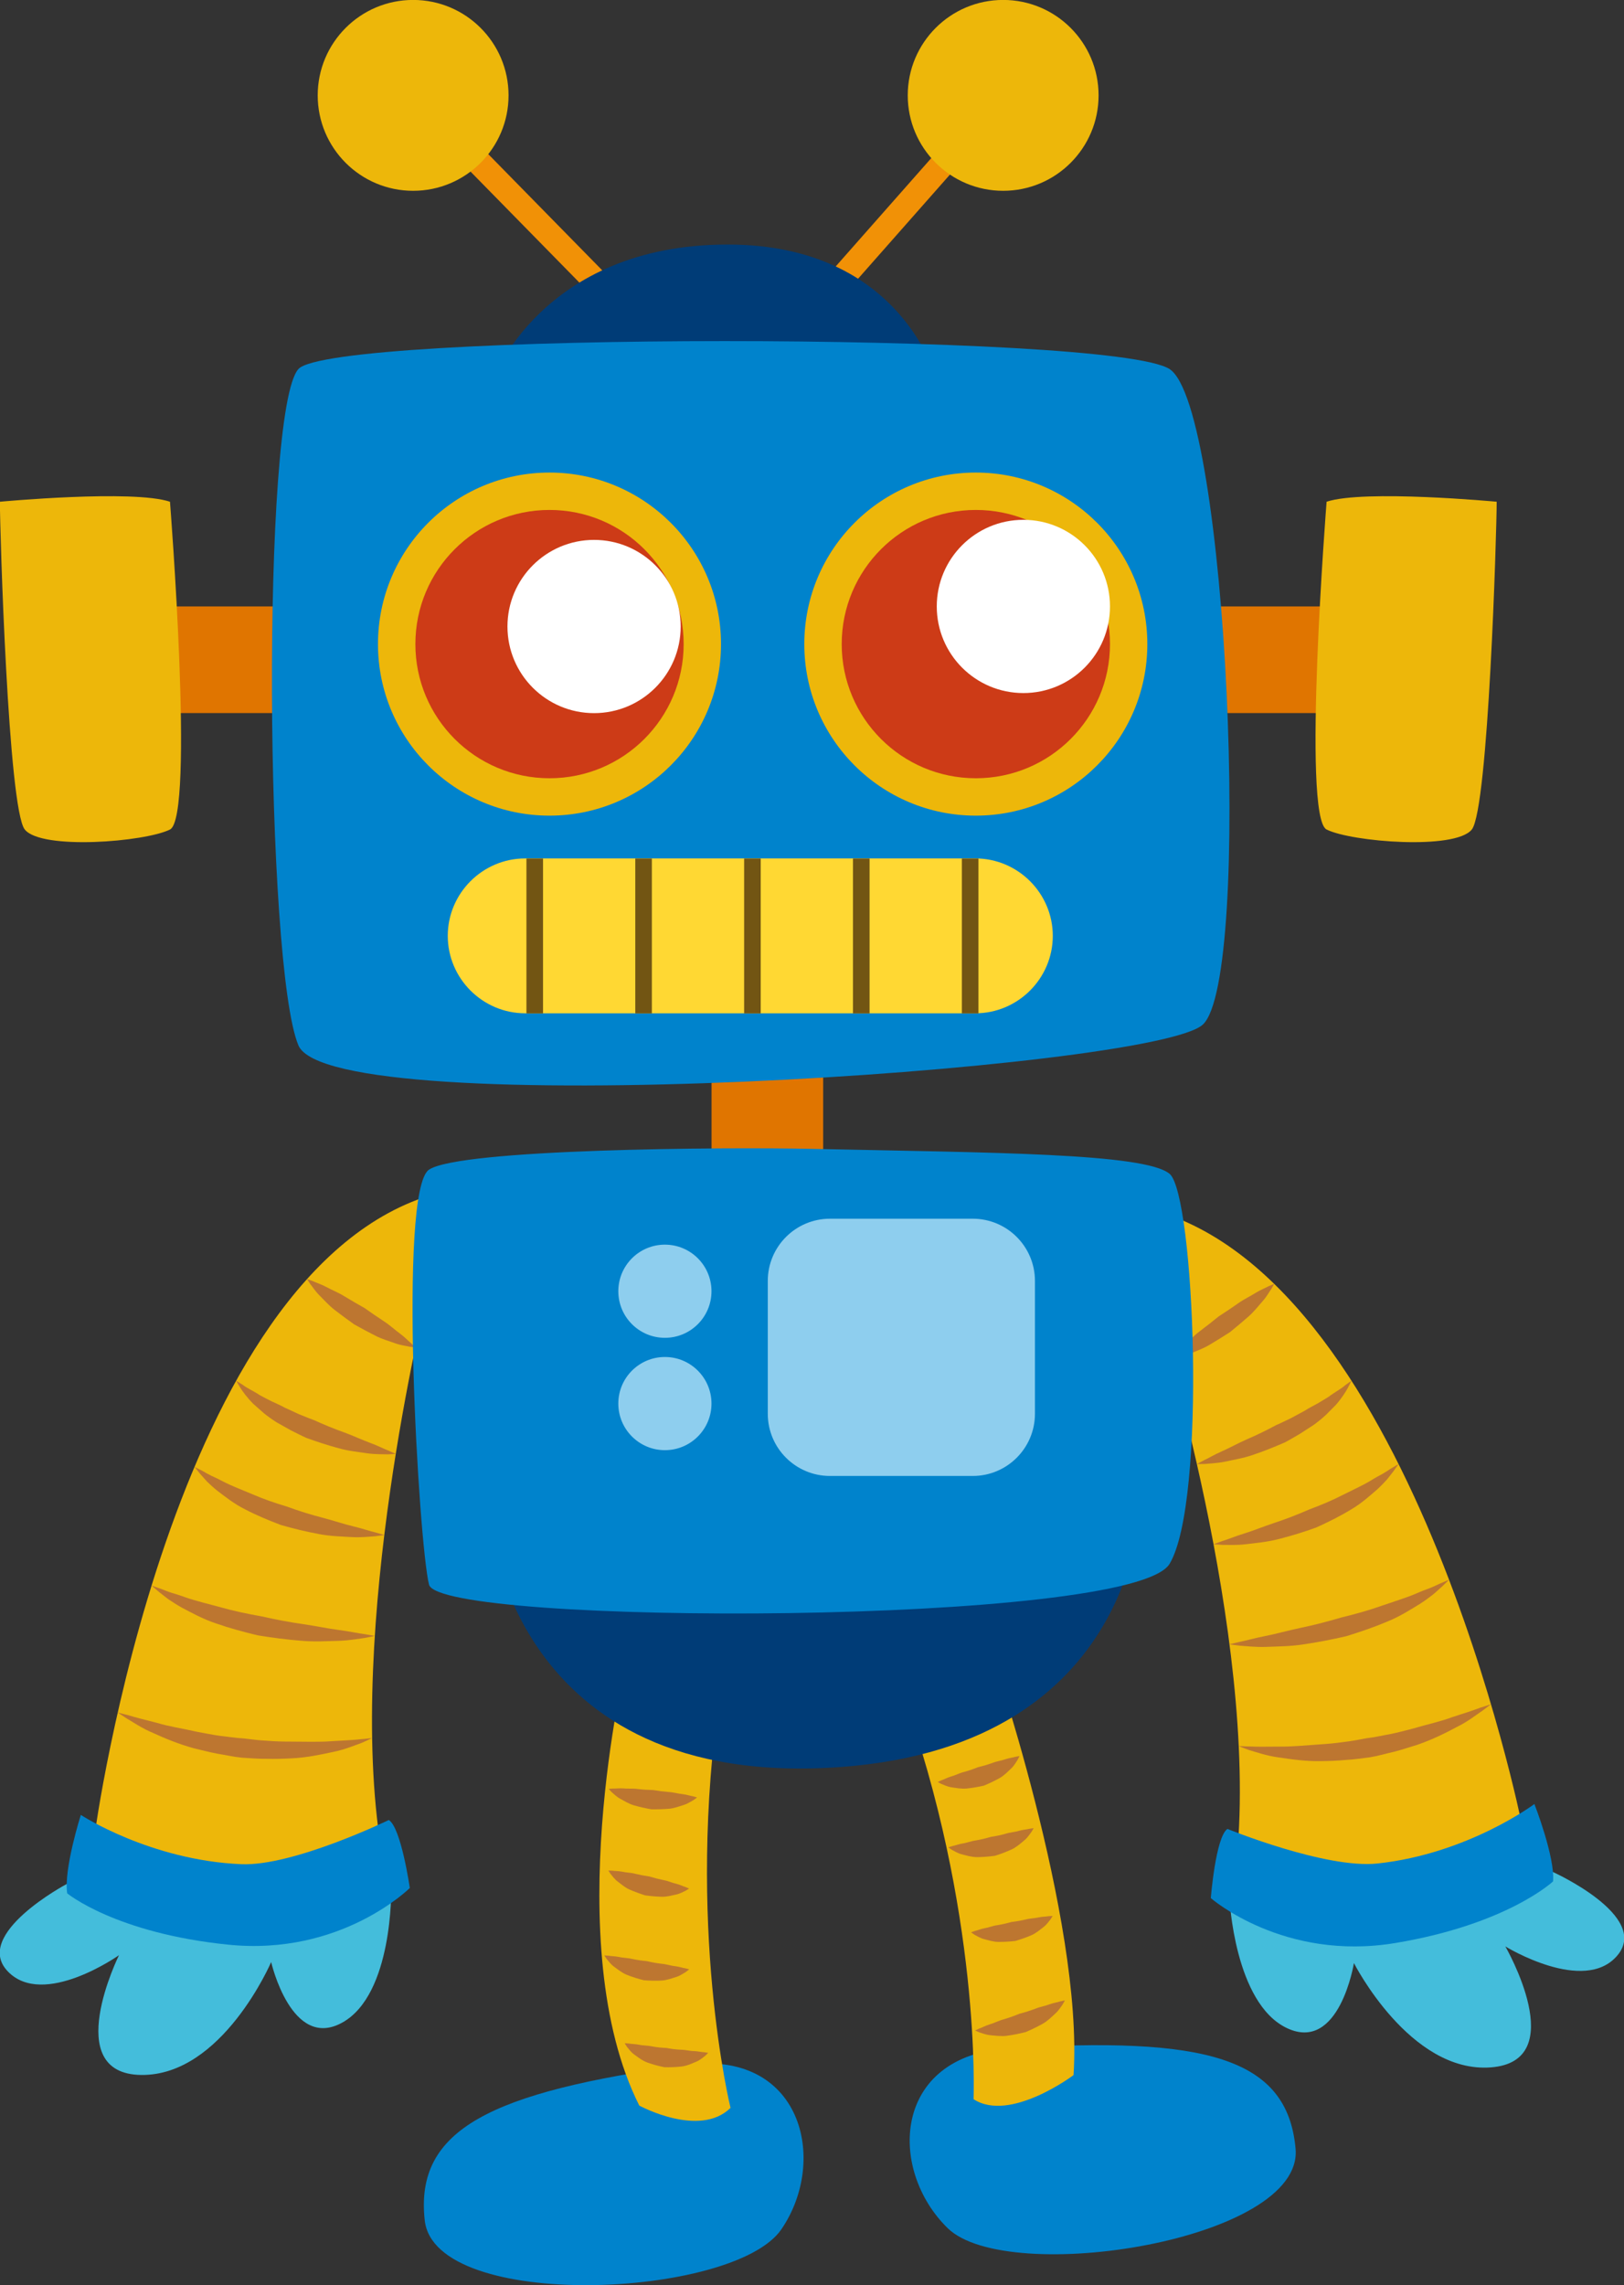 <?xml version="1.0" encoding="UTF-8" standalone="no"?>
<!-- Created with Inkscape (http://www.inkscape.org/) -->

<svg
   xmlns:dc="http://purl.org/dc/elements/1.1/"
   xmlns:cc="http://creativecommons.org/ns#"
   xmlns:rdf="http://www.w3.org/1999/02/22-rdf-syntax-ns#"
   xmlns:svg="http://www.w3.org/2000/svg"
   xmlns="http://www.w3.org/2000/svg"
   xmlns:sodipodi="http://sodipodi.sourceforge.net/DTD/sodipodi-0.dtd"
   xmlns:inkscape="http://www.inkscape.org/namespaces/inkscape"
   width="69.093mm"
   height="97.202mm"
   viewBox="0 0 69.093 97.202"
   version="1.1"
   id="svg2050"
   inkscape:version="0.92.3 (2405546, 2018-03-11)"
   sodipodi:docname="toyRobot.sv.svg">
  <rect x="0" y="0" width="69.093" height="97.202" fill="#333333" stroke="none"/>
  <defs
     id="defs2044">
    <clipPath
       clipPathUnits="userSpaceOnUse"
       id="clipPath892">
      <path
         d="M 0,800 H 800 V 0 H 0 Z"
         id="path890"
         inkscape:connector-curvature="0" />
    </clipPath>
  </defs>
  <sodipodi:namedview
     id="base"
     pagecolor="#ffffff"
     bordercolor="#666666"
     borderopacity="1.0"
     inkscape:pageopacity="0.0"
     inkscape:pageshadow="2"
     inkscape:zoom="0.35"
     inkscape:cx="-21.618123"
     inkscape:cy="25.417276"
     inkscape:document-units="mm"
     inkscape:current-layer="layer1"
     showgrid="false"
     fit-margin-top="0"
     fit-margin-left="0"
     fit-margin-right="0"
     fit-margin-bottom="0"
     inkscape:window-width="1366"
     inkscape:window-height="705"
     inkscape:window-x="-8"
     inkscape:window-y="-8"
     inkscape:window-maximized="1" />
  <g
     inkscape:label="Layer 1"
     inkscape:groupmode="layer"
     id="layer1"
     transform="translate(11.289,-58.357)">
    <g
       id="g4413">
      <g
         transform="matrix(0.353,0,0,-0.353,41.019,139.099)"
         id="g368">
        <path
           inkscape:connector-curvature="0"
           id="path370"
           style="fill:#44bddb;fill-opacity:1;fill-rule:nonzero;stroke:none"
           d="m 0,0 c 0,0 0.583,-12.662 6.917,-15.662 6.333,-3 8.083,7.831 8.083,7.831 0,0 6.75,-13.308 16.5,-12.569 9.75,0.738 1.75,14.574 1.75,14.574 0,0 9.5,-5.836 13.5,-1.086 4,4.75 -7.766,10.055 -7.766,10.055 z" />
      </g>
      <g
         transform="matrix(0.353,0,0,-0.353,37.932,114.187)"
         id="g372">
        <path
           inkscape:connector-curvature="0"
           id="path374"
           style="fill:#edb70a;fill-opacity:1;fill-rule:nonzero;stroke:none"
           d="m 0,0 c 0,0 12.255,-38.781 9.627,-65.781 0,0 20.873,-8.5 34.373,4 0,0 -13.55,67.637 -46.012,74.5 z" />
      </g>
      <g
         transform="matrix(0.353,0,0,-0.353,40.225,139.099)"
         id="g376">
        <path
           inkscape:connector-curvature="0"
           id="path378"
           style="fill:#0083cc;fill-opacity:1;fill-rule:nonzero;stroke:none"
           d="M 0,0 C 0,0 0.576,7.335 2,8.338 2,8.338 13.843,3.501 20.083,4.169 31,5.338 39,11.338 39,11.338 c 0,0 2.5,-6.396 2.25,-9.323 0,0 -5.5,-5.177 -19,-7.427 C 8.75,-7.662 0,0 0,0" />
      </g>
      <g
         transform="matrix(0.353,0,0,-0.353,41.412,132.628)"
         id="g380">
        <path
           inkscape:connector-curvature="0"
           id="path382"
           style="fill:#bd7630;fill-opacity:1;fill-rule:nonzero;stroke:none"
           d="m 0,0 c 0,0 0.498,-0.047 1.364,-0.059 0.861,-0.049 2.092,-0.021 3.548,-0.015 1.457,-0.022 3.15,0.146 4.947,0.27 0.9,0.057 1.827,0.141 2.764,0.279 0.941,0.097 1.882,0.294 2.825,0.465 0.955,0.104 1.888,0.334 2.822,0.492 0.927,0.183 1.822,0.446 2.7,0.656 1.724,0.516 3.399,0.864 4.761,1.386 1.393,0.445 2.565,0.825 3.372,1.135 0.832,0.267 1.308,0.419 1.308,0.419 0,0 -0.399,-0.298 -1.098,-0.821 C 28.589,3.729 27.601,2.925 26.25,2.27 24.929,1.557 23.345,0.774 21.561,0.153 20.658,-0.116 19.735,-0.439 18.773,-0.684 17.807,-0.903 16.836,-1.195 15.84,-1.36 14.838,-1.487 13.841,-1.638 12.848,-1.688 11.859,-1.78 10.884,-1.815 9.94,-1.825 8.05,-1.867 6.294,-1.597 4.809,-1.38 3.318,-1.173 2.118,-0.741 1.282,-0.505 0.454,-0.206 0,0 0,0" />
      </g>
      <g
         transform="matrix(0.353,0,0,-0.353,41.019,128.302)"
         id="g384">
        <path
           inkscape:connector-curvature="0"
           id="path386"
           style="fill:#bd7630;fill-opacity:1;fill-rule:nonzero;stroke:none"
           d="m 0,0 c 0,0 0.435,0.09 1.185,0.283 0.755,0.139 1.817,0.456 3.093,0.705 1.278,0.246 2.743,0.662 4.32,0.996 1.579,0.328 3.242,0.758 4.883,1.244 1.66,0.405 3.311,0.862 4.818,1.398 1.51,0.524 2.951,0.959 4.14,1.461 0.586,0.264 1.143,0.476 1.645,0.659 0.495,0.192 0.91,0.395 1.256,0.559 0.717,0.301 1.126,0.473 1.126,0.473 0,0 -0.318,-0.309 -0.876,-0.851 C 25.291,6.682 24.955,6.336 24.531,5.994 24.101,5.662 23.607,5.294 23.046,4.925 21.907,4.232 20.577,3.366 19.022,2.737 17.479,2.081 15.79,1.501 14.086,0.975 12.348,0.573 10.603,0.234 8.957,-0.006 7.313,-0.266 5.748,-0.256 4.425,-0.314 3.098,-0.357 1.984,-0.218 1.213,-0.168 0.438,-0.075 0,0 0,0" />
      </g>
      <g
         transform="matrix(0.353,0,0,-0.353,40.34,124.044)"
         id="g388">
        <path
           inkscape:connector-curvature="0"
           id="path390"
           style="fill:#bd7630;fill-opacity:1;fill-rule:nonzero;stroke:none"
           d="m 0,0 c 0,0 0.376,0.119 1.02,0.363 0.652,0.19 1.557,0.579 2.653,0.917 1.101,0.332 2.342,0.853 3.689,1.296 1.35,0.442 2.76,0.987 4.136,1.593 1.407,0.525 2.799,1.101 4.045,1.748 1.255,0.63 2.465,1.175 3.438,1.764 0.477,0.304 0.94,0.556 1.359,0.776 0.406,0.234 0.748,0.46 1.029,0.65 0.594,0.353 0.934,0.554 0.934,0.554 0,0 -0.228,-0.322 -0.626,-0.887 C 21.455,8.512 21.214,8.158 20.901,7.785 20.575,7.429 20.198,7.031 19.759,6.626 18.861,5.853 17.815,4.892 16.52,4.146 15.244,3.369 13.819,2.661 12.371,2.006 10.877,1.466 9.364,0.999 7.931,0.636 6.5,0.256 5.109,0.148 3.943,-0.002 2.772,-0.141 1.772,-0.08 1.086,-0.084 0.393,-0.045 0,0 0,0" />
      </g>
      <g
         transform="matrix(0.353,0,0,-0.353,39.632,120.636)"
         id="g392">
        <path
           inkscape:connector-curvature="0"
           id="path394"
           style="fill:#bd7630;fill-opacity:1;fill-rule:nonzero;stroke:none"
           d="M 0,0 C 0,0 0.304,0.163 0.836,0.449 1.378,0.69 2.114,1.147 3.032,1.545 3.95,1.949 4.976,2.524 6.109,3.019 7.247,3.505 8.427,4.09 9.58,4.706 c 0.603,0.255 1.18,0.556 1.765,0.828 0.563,0.305 1.117,0.605 1.654,0.895 0.509,0.328 1.039,0.595 1.533,0.864 0.477,0.288 0.941,0.554 1.356,0.821 0.772,0.587 1.549,0.975 1.973,1.378 0.493,0.351 0.774,0.552 0.774,0.552 0,0 -0.157,-0.309 -0.431,-0.849 C 17.911,8.657 17.439,7.918 16.744,7.121 16.374,6.749 15.972,6.346 15.548,5.92 15.107,5.512 14.616,5.113 14.088,4.725 13.541,4.371 12.977,4.005 12.403,3.633 11.811,3.298 11.22,2.93 10.607,2.611 9.34,2.057 8.062,1.546 6.844,1.136 5.633,0.7 4.428,0.525 3.432,0.297 2.425,0.091 1.55,0.072 0.954,0.012 0.347,0.004 0,0 0,0" />
      </g>
      <g
         transform="matrix(0.353,0,0,-0.353,38.509,116.167)"
         id="g396">
        <path
           inkscape:connector-curvature="0"
           id="path398"
           style="fill:#bd7630;fill-opacity:1;fill-rule:nonzero;stroke:none"
           d="m 0,0 c 0,0 0.17,0.189 0.467,0.521 0.318,0.293 0.719,0.792 1.273,1.26 0.561,0.459 1.147,1.091 1.865,1.624 0.716,0.536 1.466,1.127 2.206,1.728 0.801,0.516 1.592,1.05 2.325,1.563 0.725,0.523 1.515,0.877 2.122,1.272 0.619,0.38 1.218,0.606 1.596,0.817 0.412,0.172 0.648,0.271 0.648,0.271 0,0 -0.126,-0.222 -0.347,-0.61 C 11.901,8.094 11.599,7.515 11.104,6.967 10.611,6.417 10.082,5.71 9.387,5.106 8.694,4.5 7.945,3.864 7.181,3.245 6.355,2.712 5.522,2.192 4.729,1.724 3.942,1.247 3.102,0.969 2.428,0.666 1.751,0.368 1.107,0.259 0.692,0.128 0.252,0.047 0,0 0,0" />
      </g>
      <g
         transform="matrix(0.353,0,0,-0.353,5.354,138.72)"
         id="g400">
        <path
           inkscape:connector-curvature="0"
           id="path402"
           style="fill:#44bddb;fill-opacity:1;fill-rule:nonzero;stroke:none"
           d="m 0,0 c 0,0 0.233,-12.673 -5.895,-16.075 -6.127,-3.401 -8.57,7.295 -8.57,7.295 0,0 -5.88,-13.715 -15.657,-13.605 -9.777,0.109 -2.684,14.432 -2.684,14.432 0,0 -9.105,-6.436 -13.402,-1.953 -4.298,4.483 7.103,10.533 7.103,10.533 z" />
      </g>
      <g
         transform="matrix(0.353,0,0,-0.353,6.831,113.66)"
         id="g404">
        <path
           inkscape:connector-curvature="0"
           id="path406"
           style="fill:#edb70a;fill-opacity:1;fill-rule:nonzero;stroke:none"
           d="m 0,0 c 0,0 -9.734,-39.489 -5.375,-66.264 0,0 -20.282,-9.825 -34.558,1.78 0,0 9.17,68.369 41.122,77.306 z" />
      </g>
      <g
         transform="matrix(0.353,0,0,-0.353,6.146,138.669)"
         id="g408">
        <path
           inkscape:connector-curvature="0"
           id="path410"
           style="fill:#0083cc;fill-opacity:1;fill-rule:nonzero;stroke:none"
           d="m 0,0 c 0,0 -1.046,7.283 -2.532,8.192 0,0 -11.507,-5.589 -17.778,-5.324 -10.969,0.464 -19.339,5.937 -19.339,5.937 0,0 -2.083,-6.543 -1.645,-9.448 0,0 5.822,-4.813 19.438,-6.19 C -8.239,-8.209 0,0 0,0" />
      </g>
      <g
         transform="matrix(0.353,0,0,-0.353,4.545,132.287)"
         id="g412">
        <path
           inkscape:connector-curvature="0"
           id="path414"
           style="fill:#bd7630;fill-opacity:1;fill-rule:nonzero;stroke:none"
           d="m 0,0 c 0,0 -0.44,-0.235 -1.247,-0.586 -0.819,-0.289 -1.989,-0.798 -3.463,-1.1 -1.468,-0.313 -3.203,-0.695 -5.092,-0.775 -0.943,-0.051 -1.918,-0.078 -2.911,-0.051 -0.994,-0.013 -1.999,0.073 -3.007,0.136 -1.005,0.1 -1.992,0.329 -2.971,0.485 -0.974,0.183 -1.917,0.446 -2.835,0.656 -1.82,0.505 -3.452,1.185 -4.816,1.811 -1.39,0.567 -2.427,1.305 -3.181,1.736 -0.731,0.477 -1.148,0.749 -1.148,0.749 0,0 0.484,-0.122 1.332,-0.335 0.825,-0.257 2.019,-0.56 3.437,-0.915 1.394,-0.433 3.087,-0.673 4.841,-1.077 0.89,-0.153 1.799,-0.357 2.737,-0.481 0.942,-0.097 1.888,-0.266 2.847,-0.309 0.952,-0.11 1.905,-0.246 2.85,-0.283 0.943,-0.077 1.874,-0.101 2.776,-0.1 1.801,-0.008 3.501,-0.066 4.954,0.049 1.453,0.087 2.684,0.139 3.54,0.243 C -0.494,-0.079 0,0 0,0" />
      </g>
      <g
         transform="matrix(0.353,0,0,-0.353,4.659,127.945)"
         id="g416">
        <path
           inkscape:connector-curvature="0"
           id="path418"
           style="fill:#bd7630;fill-opacity:1;fill-rule:nonzero;stroke:none"
           d="m 0,0 c 0,0 -0.433,-0.103 -1.199,-0.246 -0.767,-0.099 -1.87,-0.31 -3.197,-0.352 -1.323,-0.028 -2.885,-0.139 -4.542,0.016 -1.658,0.133 -3.422,0.359 -5.181,0.648 -1.735,0.416 -3.458,0.886 -5.04,1.441 -1.592,0.528 -2.975,1.307 -4.156,1.924 -0.584,0.333 -1.1,0.669 -1.55,0.972 -0.446,0.314 -0.804,0.637 -1.117,0.863 -0.592,0.505 -0.93,0.793 -0.93,0.793 0,0 0.42,-0.145 1.155,-0.399 0.355,-0.142 0.783,-0.318 1.289,-0.478 0.513,-0.15 1.082,-0.326 1.684,-0.552 1.219,-0.424 2.685,-0.766 4.226,-1.191 1.538,-0.438 3.214,-0.788 4.897,-1.085 1.669,-0.379 3.356,-0.701 4.953,-0.928 C -7.113,1.194 -5.624,0.874 -4.332,0.71 -3.043,0.544 -1.963,0.296 -1.201,0.206 -0.44,0.062 0,0 0,0" />
      </g>
      <g
         transform="matrix(0.353,0,0,-0.353,5.062,123.652)"
         id="g420">
        <path
           inkscape:connector-curvature="0"
           id="path422"
           style="fill:#bd7630;fill-opacity:1;fill-rule:nonzero;stroke:none"
           d="m 0,0 c 0,0 -0.389,-0.07 -1.078,-0.154 -0.685,-0.04 -1.679,-0.166 -2.857,-0.102 -1.173,0.075 -2.568,0.093 -4.02,0.38 -1.454,0.27 -2.994,0.638 -4.519,1.082 -1.487,0.56 -2.955,1.175 -4.279,1.868 -1.34,0.661 -2.445,1.553 -3.391,2.267 -0.465,0.376 -0.867,0.749 -1.215,1.083 -0.336,0.352 -0.6,0.69 -0.838,0.937 -0.433,0.538 -0.681,0.845 -0.681,0.845 0,0 0.352,-0.179 0.968,-0.493 0.292,-0.171 0.648,-0.375 1.068,-0.583 0.432,-0.192 0.91,-0.414 1.406,-0.686 1.009,-0.526 2.252,-0.992 3.544,-1.539 1.286,-0.566 2.712,-1.051 4.15,-1.484 1.411,-0.517 2.854,-0.97 4.229,-1.324 C -6.14,1.741 -4.867,1.302 -3.748,1.04 -2.632,0.774 -1.704,0.444 -1.041,0.297 -0.383,0.095 0,0 0,0" />
      </g>
      <g
         transform="matrix(0.353,0,0,-0.353,5.549,120.205)"
         id="g424">
        <path
           inkscape:connector-curvature="0"
           id="path426"
           style="fill:#bd7630;fill-opacity:1;fill-rule:nonzero;stroke:none"
           d="m 0,0 c 0,0 -0.346,-0.018 -0.953,-0.049 -0.598,0.021 -1.473,-0.016 -2.491,0.125 -1.009,0.163 -2.222,0.26 -3.459,0.617 -1.242,0.331 -2.55,0.759 -3.85,1.23 -0.632,0.279 -1.246,0.608 -1.858,0.904 -0.596,0.334 -1.183,0.663 -1.751,0.981 -0.552,0.354 -1.069,0.72 -1.535,1.099 -0.451,0.398 -0.877,0.775 -1.27,1.122 -0.745,0.75 -1.264,1.458 -1.591,1.975 -0.308,0.522 -0.485,0.82 -0.485,0.82 0,0 0.294,-0.182 0.808,-0.501 0.449,-0.375 1.249,-0.712 2.057,-1.248 0.432,-0.24 0.912,-0.476 1.407,-0.732 0.51,-0.237 1.056,-0.47 1.586,-0.763 0.554,-0.256 1.126,-0.52 1.708,-0.788 0.6,-0.234 1.195,-0.496 1.814,-0.713 C -8.673,3.539 -7.457,3.031 -6.29,2.62 -5.129,2.198 -4.067,1.691 -3.125,1.347 -2.183,1.008 -1.42,0.599 -0.863,0.394 -0.314,0.143 0,0 0,0" />
      </g>
      <g
         transform="matrix(0.353,0,0,-0.353,6.383,115.674)"
         id="g428">
        <path
           inkscape:connector-curvature="0"
           id="path430"
           style="fill:#bd7630;fill-opacity:1;fill-rule:nonzero;stroke:none"
           d="m 0,0 c 0,0 -0.254,0.03 -0.699,0.083 -0.422,0.104 -1.072,0.172 -1.767,0.425 -0.692,0.259 -1.548,0.482 -2.364,0.908 -0.821,0.416 -1.687,0.881 -2.545,1.36 -0.802,0.569 -1.591,1.155 -2.321,1.716 -0.732,0.558 -1.306,1.229 -1.833,1.746 -0.53,0.515 -0.868,1.073 -1.145,1.408 -0.245,0.374 -0.385,0.587 -0.385,0.587 0,0 0.242,-0.083 0.664,-0.229 0.391,-0.186 1.004,-0.374 1.646,-0.712 C -10.118,6.936 -9.307,6.634 -8.55,6.159 -7.785,5.694 -6.962,5.211 -6.129,4.748 -5.353,4.196 -4.566,3.655 -3.816,3.166 -3.066,2.68 -2.44,2.087 -1.851,1.665 -1.268,1.233 -0.836,0.762 -0.5,0.49 -0.182,0.178 0,0 0,0" />
      </g>
      <path
         inkscape:connector-curvature="0"
         id="path432"
         style="fill:#e07500;fill-opacity:1;fill-rule:nonzero;stroke:none;stroke-width:0.353"
         d="m 23.733,108.024 h -4.749 v -5.468 h 4.749 z" />
      <g
         transform="matrix(0.353,0,0,-0.353,17.886,146.199)"
         id="g434">
        <path
           inkscape:connector-curvature="0"
           id="path436"
           style="fill:#0083cc;fill-opacity:1;fill-rule:nonzero;stroke:none"
           d="m 0,0 c -23.387,-3.257 -32.682,-7.685 -31.458,-18.719 1.224,-11.034 37.276,-9.435 42.987,-1.076 C 17.24,-11.435 13.96,1.944 0,0" />
      </g>
      <g
         transform="matrix(0.353,0,0,-0.353,15.319,129.196)"
         id="g438">
        <path
           inkscape:connector-curvature="0"
           id="path440"
           style="fill:#edb70a;fill-opacity:1;fill-rule:nonzero;stroke:none"
           d="m 0,0 c 0,0 -8.073,-33.683 1.673,-53.058 0,0 7.259,-3.954 10.997,-0.276 0,0 -5.448,22.144 -1.249,50.047 z" />
      </g>
      <g
         transform="matrix(0.353,0,0,-0.353,14.605,134.453)"
         id="g442">
        <path
           inkscape:connector-curvature="0"
           id="path444"
           style="fill:#bd7630;fill-opacity:1;fill-rule:nonzero;stroke:none"
           d="m 0,0 c 0,0 0.188,0.015 0.516,0.042 0.308,-0.019 0.775,0.055 1.275,0.015 0.498,-0.059 1.103,0.017 1.698,-0.07 0.6,-0.071 1.241,-0.114 1.88,-0.127 0.629,-0.11 1.267,-0.19 1.87,-0.236 0.6,-0.028 1.179,-0.219 1.679,-0.257 0.498,-0.056 0.943,-0.219 1.249,-0.26 0.317,-0.09 0.498,-0.141 0.498,-0.141 0,0 -0.153,-0.111 -0.421,-0.306 C 9.965,-1.485 9.57,-1.781 9.054,-1.937 8.542,-2.093 7.932,-2.344 7.259,-2.398 6.589,-2.452 5.868,-2.475 5.144,-2.462 4.431,-2.336 3.728,-2.175 3.08,-1.993 2.431,-1.809 1.88,-1.448 1.407,-1.196 0.931,-0.943 0.6,-0.577 0.354,-0.381 0.129,-0.139 0,0 0,0" />
      </g>
      <g
         transform="matrix(0.353,0,0,-0.353,14.594,137.927)"
         id="g446">
        <path
           inkscape:connector-curvature="0"
           id="path448"
           style="fill:#bd7630;fill-opacity:1;fill-rule:nonzero;stroke:none"
           d="M 0,0 C 0,0 0.178,-0.006 0.489,-0.016 0.774,-0.068 1.221,-0.047 1.678,-0.14 2.131,-0.252 2.702,-0.242 3.237,-0.389 3.78,-0.523 4.364,-0.634 4.949,-0.715 5.512,-0.89 6.088,-1.038 6.637,-1.148 7.184,-1.24 7.696,-1.493 8.153,-1.585 c 0.454,-0.11 0.849,-0.32 1.129,-0.394 0.286,-0.123 0.45,-0.193 0.45,-0.193 0,0 -0.152,-0.094 -0.419,-0.259 C 9.04,-2.545 8.644,-2.797 8.147,-2.896 7.654,-2.996 7.058,-3.179 6.424,-3.159 5.791,-3.14 5.116,-3.084 4.441,-2.992 3.791,-2.788 3.155,-2.552 2.575,-2.3 1.992,-2.046 1.53,-1.629 1.126,-1.329 0.72,-1.027 0.467,-0.631 0.269,-0.412 0.098,-0.15 0,0 0,0" />
      </g>
      <g
         transform="matrix(0.353,0,0,-0.353,14.421,141.537)"
         id="g450">
        <path
           inkscape:connector-curvature="0"
           id="path452"
           style="fill:#bd7630;fill-opacity:1;fill-rule:nonzero;stroke:none"
           d="m 0,0 c 0,0 0.184,-0.012 0.507,-0.034 0.295,-0.062 0.757,-0.052 1.231,-0.149 0.471,-0.118 1.06,-0.103 1.618,-0.242 0.567,-0.123 1.177,-0.213 1.785,-0.265 0.593,-0.145 1.2,-0.254 1.776,-0.318 0.573,-0.045 1.127,-0.249 1.611,-0.287 0.48,-0.059 0.915,-0.217 1.214,-0.252 0.313,-0.083 0.492,-0.13 0.492,-0.13 0,0 -0.147,-0.114 -0.404,-0.315 C 9.56,-2.142 9.174,-2.445 8.663,-2.599 8.156,-2.756 7.546,-2.995 6.873,-3.031 6.203,-3.063 5.484,-3.051 4.764,-2.992 4.062,-2.818 3.377,-2.6 2.753,-2.355 2.127,-2.106 1.624,-1.686 1.194,-1.375 0.759,-1.065 0.49,-0.656 0.282,-0.427 0.103,-0.155 0,0 0,0" />
      </g>
      <g
         transform="matrix(0.353,0,0,-0.353,15.285,145.271)"
         id="g454">
        <path
           inkscape:connector-curvature="0"
           id="path456"
           style="fill:#bd7630;fill-opacity:1;fill-rule:nonzero;stroke:none"
           d="M 0,0 C 0,0 0.182,-0.014 0.501,-0.037 0.791,-0.101 1.246,-0.09 1.711,-0.18 2.172,-0.293 2.75,-0.263 3.295,-0.385 3.85,-0.489 4.446,-0.553 5.039,-0.575 5.621,-0.689 6.216,-0.762 6.78,-0.788 7.339,-0.792 7.894,-0.954 8.369,-0.95 8.842,-0.968 9.283,-1.083 9.58,-1.087 c 0.316,-0.05 0.496,-0.078 0.496,-0.078 0,0 -0.131,-0.129 -0.362,-0.355 C 9.465,-1.698 9.115,-2.037 8.621,-2.236 8.134,-2.439 7.545,-2.725 6.877,-2.808 6.212,-2.886 5.493,-2.916 4.771,-2.892 4.062,-2.75 3.37,-2.557 2.74,-2.329 2.109,-2.095 1.601,-1.683 1.173,-1.374 0.738,-1.067 0.474,-0.658 0.272,-0.428 0.099,-0.156 0,0 0,0" />
      </g>
      <g
         transform="matrix(0.353,0,0,-0.353,31.637,145.487)"
         id="g458">
        <path
           inkscape:connector-curvature="0"
           id="path460"
           style="fill:#0083cc;fill-opacity:1;fill-rule:nonzero;stroke:none"
           d="M 0,0 C 23.568,1.446 33.557,-1.051 34.545,-12.108 35.534,-23.166 -0.119,-28.749 -7.374,-21.688 -14.629,-14.627 -14.068,-0.863 0,0" />
      </g>
      <g
         transform="matrix(0.353,0,0,-0.353,30.781,128.313)"
         id="g462">
        <path
           inkscape:connector-curvature="0"
           id="path464"
           style="fill:#edb70a;fill-opacity:1;fill-rule:nonzero;stroke:none"
           d="m 0,0 c 0,0 11.444,-33.138 10.208,-51.886 0,0 -7.656,-5.765 -12.049,-2.901 0,0 0.948,22.784 -8.702,49.301 z" />
      </g>
      <g
         transform="matrix(0.353,0,0,-0.353,28.606,134.161)"
         id="g466">
        <path
           inkscape:connector-curvature="0"
           id="path468"
           style="fill:#bd7630;fill-opacity:1;fill-rule:nonzero;stroke:none"
           d="M 0,0 C 0,0 0.167,0.077 0.459,0.213 0.746,0.3 1.146,0.528 1.61,0.666 c 0.469,0.118 0.983,0.406 1.542,0.541 0.56,0.153 1.143,0.352 1.709,0.582 0.595,0.139 1.186,0.313 1.731,0.51 0.534,0.213 1.121,0.274 1.572,0.448 0.458,0.155 0.917,0.199 1.202,0.294 0.317,0.057 0.498,0.09 0.498,0.09 L 9.635,2.676 C 9.457,2.426 9.241,1.99 8.852,1.631 8.467,1.273 8.03,0.793 7.449,0.467 6.869,0.144 6.228,-0.164 5.567,-0.435 4.87,-0.595 4.169,-0.713 3.509,-0.783 2.847,-0.851 2.213,-0.713 1.692,-0.642 1.167,-0.572 0.739,-0.341 0.449,-0.24 0.163,-0.087 0,0 0,0" />
      </g>
      <g
         transform="matrix(0.353,0,0,-0.353,29.054,136.939)"
         id="g470">
        <path
           inkscape:connector-curvature="0"
           id="path472"
           style="fill:#bd7630;fill-opacity:1;fill-rule:nonzero;stroke:none"
           d="m 0,0 c 0,0 0.179,0.055 0.493,0.152 0.302,0.049 0.736,0.226 1.222,0.31 0.489,0.062 1.042,0.294 1.622,0.372 0.582,0.097 1.192,0.242 1.787,0.423 0.615,0.09 1.229,0.22 1.797,0.381 0.557,0.179 1.156,0.204 1.625,0.357 0.475,0.132 0.943,0.157 1.237,0.241 0.325,0.047 0.511,0.073 0.511,0.073 0,0 -0.094,-0.163 -0.26,-0.45 C 9.838,1.614 9.59,1.183 9.167,0.84 8.75,0.497 8.264,0.04 7.643,-0.251 7.023,-0.538 6.338,-0.801 5.635,-1.019 4.905,-1.122 4.174,-1.177 3.491,-1.182 2.805,-1.183 2.17,-0.978 1.646,-0.846 1.118,-0.717 0.709,-0.434 0.427,-0.296 0.155,-0.108 0,0 0,0" />
      </g>
      <g
         transform="matrix(0.353,0,0,-0.353,30.023,140.554)"
         id="g474">
        <path
           inkscape:connector-curvature="0"
           id="path476"
           style="fill:#bd7630;fill-opacity:1;fill-rule:nonzero;stroke:none"
           d="M 0,0 C 0,0 0.169,0.059 0.466,0.163 0.753,0.219 1.163,0.404 1.624,0.49 2.088,0.557 2.613,0.787 3.165,0.859 3.719,0.949 4.301,1.08 4.869,1.242 5.457,1.311 6.044,1.414 6.59,1.545 7.126,1.693 7.7,1.682 8.154,1.799 8.613,1.897 9.063,1.884 9.349,1.943 9.662,1.962 9.842,1.972 9.842,1.972 9.842,1.972 9.745,1.819 9.576,1.551 9.38,1.327 9.129,0.923 8.716,0.615 8.308,0.307 7.836,-0.116 7.241,-0.37 6.647,-0.621 5.995,-0.852 5.328,-1.045 4.637,-1.124 3.947,-1.162 3.302,-1.158 2.655,-1.152 2.057,-0.945 1.562,-0.818 1.062,-0.693 0.675,-0.417 0.407,-0.286 0.148,-0.104 0,0 0,0" />
      </g>
      <g
         transform="matrix(0.353,0,0,-0.353,30.194,144.731)"
         id="g478">
        <path
           inkscape:connector-curvature="0"
           id="path480"
           style="fill:#bd7630;fill-opacity:1;fill-rule:nonzero;stroke:none"
           d="m 0,0 c 0,0 0.18,0.084 0.496,0.232 0.313,0.099 0.746,0.344 1.256,0.502 0.517,0.139 1.082,0.451 1.702,0.613 0.619,0.181 1.265,0.409 1.895,0.67 0.659,0.171 1.313,0.378 1.915,0.607 0.592,0.245 1.232,0.336 1.727,0.536 0.503,0.182 0.997,0.246 1.306,0.356 0.341,0.072 0.536,0.114 0.536,0.114 0,0 -0.098,-0.175 -0.27,-0.481 C 10.36,2.884 10.108,2.426 9.677,2.043 9.251,1.66 8.765,1.153 8.133,0.798 7.502,0.446 6.806,0.107 6.09,-0.195 5.336,-0.386 4.577,-0.534 3.861,-0.633 3.142,-0.73 2.449,-0.619 1.878,-0.57 1.303,-0.523 0.827,-0.31 0.504,-0.221 0.183,-0.08 0,0 0,0" />
      </g>
      <g
         transform="matrix(0.353,0,0,-0.353,9.533,122.929)"
         id="g482">
        <path
           inkscape:connector-curvature="0"
           id="path484"
           style="fill:#003c77;fill-opacity:1;fill-rule:nonzero;stroke:none"
           d="m 0,0 c 0,0 2.307,-33 42.458,-30 35.973,2.688 36.03,32 36.03,32 z" />
      </g>
      <g
         transform="matrix(0.353,0,0,-0.353,23.378,107.23)"
         id="g486">
        <path
           inkscape:connector-curvature="0"
           id="path488"
           style="fill:#0083cc;fill-opacity:1;fill-rule:nonzero;stroke:none"
           d="m 0,0 c 21.257,-0.456 39.756,-0.5 42.756,-3 3,-2.5 4.5,-39.5 0,-47 -4.5,-7.5 -88.016,-7.5 -89.258,-2.5 -1.242,5 -3.758,47.5 0,50 C -42.744,0 -11.251,0.241 0,0" />
      </g>
      <g
         transform="matrix(0.353,0,0,-0.353,30.096,121.142)"
         id="g490">
        <path
           inkscape:connector-curvature="0"
           id="path492"
           style="fill:#8eceee;fill-opacity:1;fill-rule:nonzero;stroke:none"
           d="m 0,0 h -17.203 c -4.142,0 -7.499,3.357 -7.499,7.498 v 16.004 c 0,4.141 3.357,7.498 7.499,7.498 L 0,31 c 4.141,0 7.498,-3.357 7.498,-7.498 V 7.498 C 7.498,3.357 4.141,0 0,0" />
      </g>
      <g
         transform="matrix(0.353,0,0,-0.353,18.981,113.284)"
         id="g494">
        <path
           inkscape:connector-curvature="0"
           id="path496"
           style="fill:#8eceee;fill-opacity:1;fill-rule:nonzero;stroke:none"
           d="m 0,0 c 0,-3.101 -2.514,-5.614 -5.614,-5.614 -3.101,0 -5.614,2.513 -5.614,5.614 0,3.101 2.513,5.614 5.614,5.614 C -2.514,5.614 0,3.101 0,0" />
      </g>
      <g
         transform="matrix(0.353,0,0,-0.353,18.981,118.063)"
         id="g498">
        <path
           inkscape:connector-curvature="0"
           id="path500"
           style="fill:#8eceee;fill-opacity:1;fill-rule:nonzero;stroke:none"
           d="m 0,0 c 0,-3.101 -2.514,-5.614 -5.614,-5.614 -3.101,0 -5.614,2.513 -5.614,5.614 0,3.101 2.513,5.614 5.614,5.614 C -2.514,5.614 0,3.101 0,0" />
      </g>
      <g
         transform="matrix(0.353,0,0,-0.353,31.393,62.414)"
         id="g502">
        <path
           inkscape:connector-curvature="0"
           id="path504"
           style="fill:none;stroke:#f19106;stroke-width:3;stroke-linecap:butt;stroke-linejoin:miter;stroke-miterlimit:10;stroke-dasharray:none;stroke-opacity:1"
           d="M 0,0 -25,-28.333" />
      </g>
      <g
         transform="matrix(0.353,0,0,-0.353,6.29,62.414)"
         id="g506">
        <path
           inkscape:connector-curvature="0"
           id="path508"
           style="fill:none;stroke:#f19106;stroke-width:3;stroke-linecap:butt;stroke-linejoin:miter;stroke-miterlimit:10;stroke-dasharray:none;stroke-opacity:1"
           d="M 0,0 22.788,-23.229" />
      </g>
      <g
         transform="matrix(0.353,0,0,-0.353,9.642,74.584)"
         id="g510">
        <path
           inkscape:connector-curvature="0"
           id="path512"
           style="fill:#003c77;fill-opacity:1;fill-rule:nonzero;stroke:none"
           d="M 0,0 C 0,0 5.924,16.499 28.417,16.5 49.591,16.501 53.657,0 53.657,0 Z" />
      </g>
      <g
         transform="matrix(0.353,0,0,-0.353,35.45,62.414)"
         id="g514">
        <path
           inkscape:connector-curvature="0"
           id="path516"
           style="fill:#edb70a;fill-opacity:1;fill-rule:nonzero;stroke:none"
           d="m 0,0 c 0,-6.351 -5.149,-11.5 -11.5,-11.5 -6.351,0 -11.5,5.149 -11.5,11.5 0,6.351 5.149,11.5 11.5,11.5 C -5.149,11.5 0,6.351 0,0" />
      </g>
      <g
         transform="matrix(0.353,0,0,-0.353,10.347,62.414)"
         id="g518">
        <path
           inkscape:connector-curvature="0"
           id="path520"
           style="fill:#edb70a;fill-opacity:1;fill-rule:nonzero;stroke:none"
           d="m 0,0 c 0,-6.351 -5.149,-11.5 -11.5,-11.5 -6.351,0 -11.5,5.149 -11.5,11.5 0,6.351 5.149,11.5 11.5,11.5 C -5.149,11.5 0,6.351 0,0" />
      </g>
      <path
         inkscape:connector-curvature="0"
         id="path522"
         style="fill:#e07500;fill-opacity:1;fill-rule:nonzero;stroke:none;stroke-width:0.353"
         d="m 38.444,84.154 h 8.212 v 4.536 h -8.212 z" />
      <g
         transform="matrix(0.353,0,0,-0.353,45.151,79.7)"
         id="g524">
        <path
           inkscape:connector-curvature="0"
           id="path526"
           style="fill:#edb70a;fill-opacity:1;fill-rule:nonzero;stroke:none"
           d="m 0,0 c 0,0 -3,-38 0,-39.5 3,-1.5 15.5,-2.5 17.5,0 2,2.5 3,36 3,39.5 0,0 -16,1.5 -20.5,0" />
      </g>
      <path
         inkscape:connector-curvature="0"
         id="path528"
         style="fill:#e07500;fill-opacity:1;fill-rule:nonzero;stroke:none;stroke-width:0.353"
         d="m 2.65,84.154 h -8.212 v 4.536 h 8.212 z" />
      <g
         transform="matrix(0.353,0,0,-0.353,-4.057,79.7)"
         id="g530">
        <path
           inkscape:connector-curvature="0"
           id="path532"
           style="fill:#edb70a;fill-opacity:1;fill-rule:nonzero;stroke:none"
           d="m 0,0 c 0,0 3,-38 0,-39.5 -3,-1.5 -15.5,-2.5 -17.5,0 -2,2.5 -3,36 -3,39.5 0,0 16,1.5 20.5,0" />
      </g>
      <g
         transform="matrix(0.353,0,0,-0.353,1.407,74.055)"
         id="g534">
        <path
           inkscape:connector-curvature="0"
           id="path536"
           style="fill:#0083cc;fill-opacity:1;fill-rule:nonzero;stroke:none"
           d="M 0,0 C 4.028,4.475 97.976,4.5 104.988,0 112,-4.5 115,-73.5 109,-79 103,-84.5 4,-91 0,-81.5 -4,-72 -4.5,-5 0,0" />
      </g>
      <g
         transform="matrix(0.353,0,0,-0.353,37.524,85.756)"
         id="g538">
        <path
           inkscape:connector-curvature="0"
           id="path540"
           style="fill:#edb70a;fill-opacity:1;fill-rule:nonzero;stroke:none"
           d="m 0,0 c 0,-11.417 -9.255,-20.672 -20.672,-20.672 -11.416,0 -20.671,9.255 -20.671,20.672 0,11.417 9.255,20.672 20.671,20.672 C -9.255,20.672 0,11.417 0,0" />
      </g>
      <g
         transform="matrix(0.353,0,0,-0.353,35.935,85.756)"
         id="g542">
        <path
           inkscape:connector-curvature="0"
           id="path544"
           style="fill:#cd3b17;fill-opacity:1;fill-rule:nonzero;stroke:none"
           d="m 0,0 c 0,-8.928 -7.238,-16.166 -16.166,-16.166 -8.929,0 -16.167,7.238 -16.167,16.166 0,8.928 7.238,16.166 16.167,16.166 C -7.238,16.166 0,8.928 0,0" />
      </g>
      <g
         transform="matrix(0.353,0,0,-0.353,35.935,84.154)"
         id="g546">
        <path
           inkscape:connector-curvature="0"
           id="path548"
           style="fill:#ffffff;fill-opacity:1;fill-rule:nonzero;stroke:none"
           d="m 0,0 c 0,-5.765 -4.673,-10.438 -10.438,-10.438 -5.765,0 -10.438,4.673 -10.438,10.438 0,5.765 4.673,10.438 10.438,10.438 C -4.673,10.438 0,5.765 0,0" />
      </g>
      <g
         transform="matrix(0.353,0,0,-0.353,30.208,101.461)"
         id="g550">
        <path
           inkscape:connector-curvature="0"
           id="path552"
           style="fill:#ffd833;fill-opacity:1;fill-rule:nonzero;stroke:none"
           d="m 0,0 h -54.258 c -5.132,0 -9.331,4.199 -9.331,9.331 v 0 c 0,5.132 4.199,9.331 9.331,9.331 H 0 c 5.132,0 9.331,-4.199 9.331,-9.331 v 0 C 9.331,4.199 5.132,0 0,0" />
      </g>
      <g
         transform="matrix(0.353,0,0,-0.353,11.461,94.877)"
         id="g554">
        <path
           inkscape:connector-curvature="0"
           id="path556"
           style="fill:none;stroke:#725513;stroke-width:2;stroke-linecap:butt;stroke-linejoin:miter;stroke-miterlimit:10;stroke-dasharray:none;stroke-opacity:1"
           d="M 0,0 V -18.662" />
      </g>
      <g
         transform="matrix(0.353,0,0,-0.353,16.092,94.877)"
         id="g558">
        <path
           inkscape:connector-curvature="0"
           id="path560"
           style="fill:none;stroke:#725513;stroke-width:2;stroke-linecap:butt;stroke-linejoin:miter;stroke-miterlimit:10;stroke-dasharray:none;stroke-opacity:1"
           d="M 0,0 V -18.662" />
      </g>
      <g
         transform="matrix(0.353,0,0,-0.353,20.723,94.877)"
         id="g562">
        <path
           inkscape:connector-curvature="0"
           id="path564"
           style="fill:none;stroke:#725513;stroke-width:2;stroke-linecap:butt;stroke-linejoin:miter;stroke-miterlimit:10;stroke-dasharray:none;stroke-opacity:1"
           d="M 0,0 V -18.662" />
      </g>
      <g
         transform="matrix(0.353,0,0,-0.353,25.354,94.877)"
         id="g566">
        <path
           inkscape:connector-curvature="0"
           id="path568"
           style="fill:none;stroke:#725513;stroke-width:2;stroke-linecap:butt;stroke-linejoin:miter;stroke-miterlimit:10;stroke-dasharray:none;stroke-opacity:1"
           d="M 0,0 V -18.662" />
      </g>
      <g
         transform="matrix(0.353,0,0,-0.353,29.986,94.877)"
         id="g570">
        <path
           inkscape:connector-curvature="0"
           id="path572"
           style="fill:none;stroke:#725513;stroke-width:2;stroke-linecap:butt;stroke-linejoin:miter;stroke-miterlimit:10;stroke-dasharray:none;stroke-opacity:1"
           d="M 0,0 V -18.662" />
      </g>
      <g
         transform="matrix(0.353,0,0,-0.353,19.386,85.756)"
         id="g574">
        <path
           inkscape:connector-curvature="0"
           id="path576"
           style="fill:#edb70a;fill-opacity:1;fill-rule:nonzero;stroke:none"
           d="m 0,0 c 0,-11.417 -9.255,-20.672 -20.672,-20.672 -11.416,0 -20.671,9.255 -20.671,20.672 0,11.417 9.255,20.672 20.671,20.672 C -9.255,20.672 0,11.417 0,0" />
      </g>
      <g
         transform="matrix(0.353,0,0,-0.353,17.797,85.756)"
         id="g578">
        <path
           inkscape:connector-curvature="0"
           id="path580"
           style="fill:#cd3b17;fill-opacity:1;fill-rule:nonzero;stroke:none"
           d="m 0,0 c 0,-8.928 -7.238,-16.166 -16.166,-16.166 -8.929,0 -16.167,7.238 -16.167,16.166 0,8.928 7.238,16.166 16.167,16.166 C -7.238,16.166 0,8.928 0,0" />
      </g>
      <g
         transform="matrix(0.353,0,0,-0.353,17.67,85.008)"
         id="g582">
        <path
           inkscape:connector-curvature="0"
           id="path584"
           style="fill:#ffffff;fill-opacity:1;fill-rule:nonzero;stroke:none"
           d="m 0,0 c 0,-5.765 -4.673,-10.438 -10.438,-10.438 -5.765,0 -10.438,4.673 -10.438,10.438 0,5.765 4.673,10.438 10.438,10.438 C -4.673,10.438 0,5.765 0,0" />
      </g>
    </g>
  </g>
</svg>

